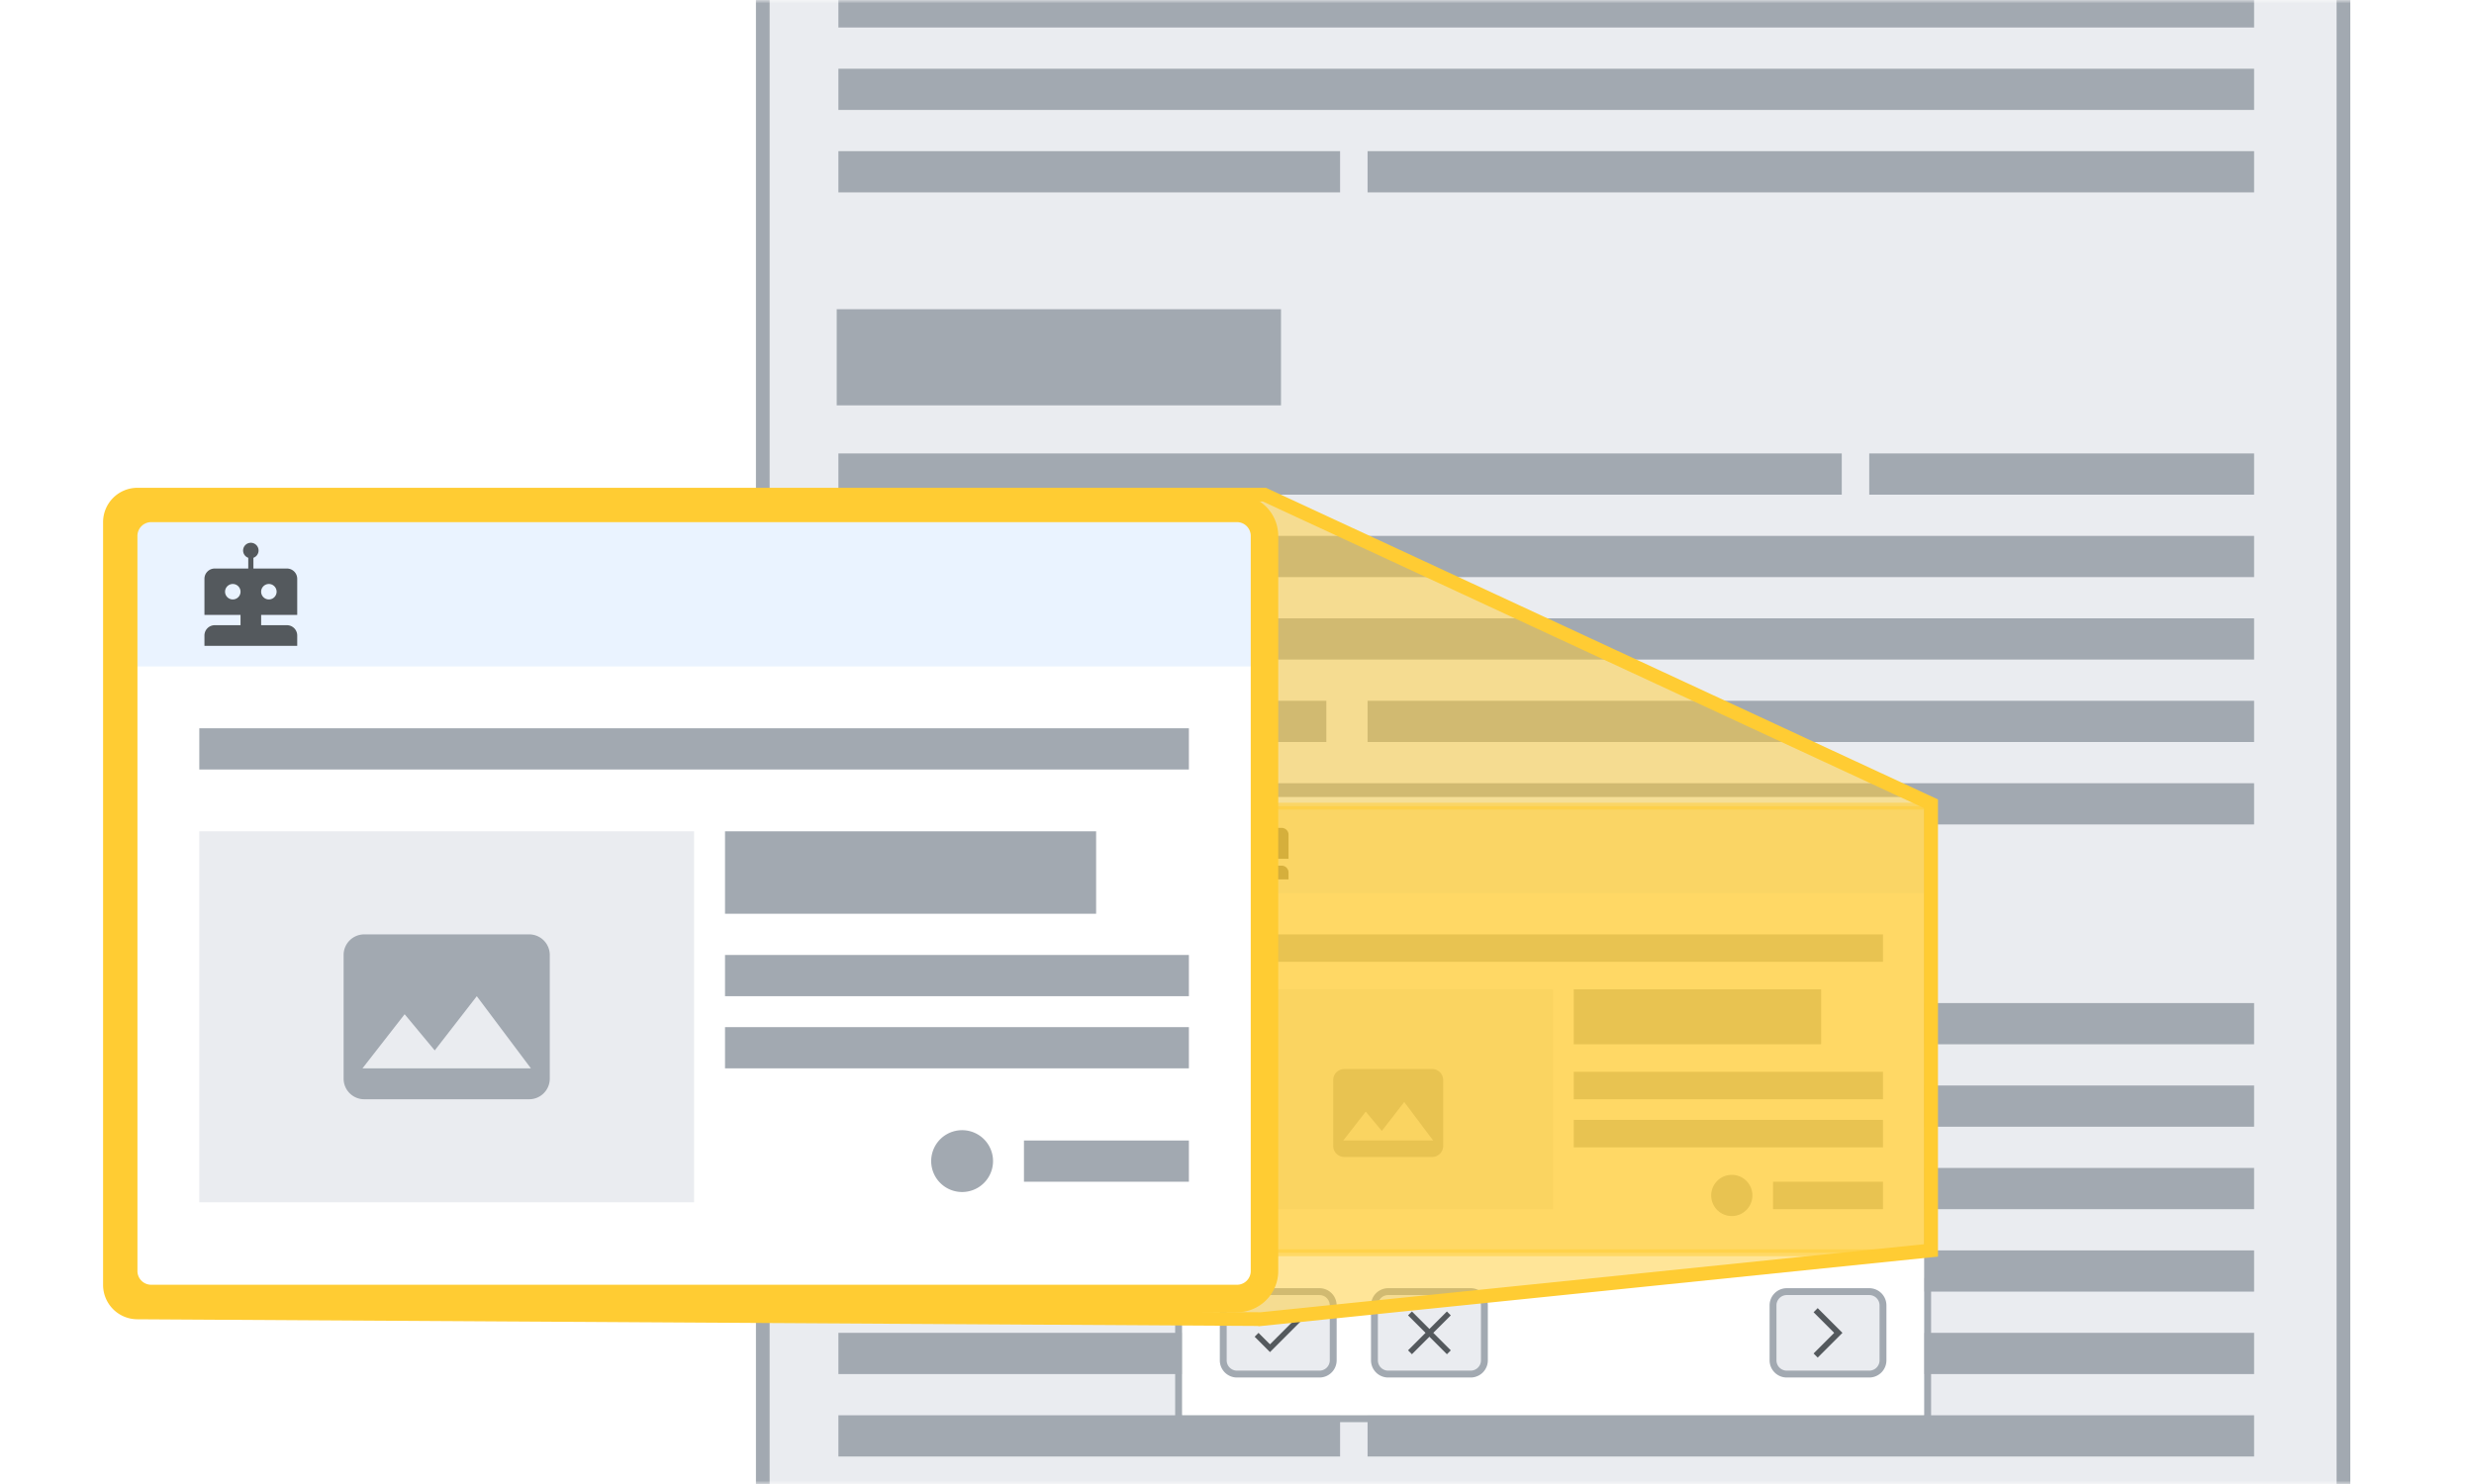 <svg xmlns="http://www.w3.org/2000/svg" width="360" height="216" fill="none" viewBox="0 0 360 216">
  <g clip-path="url(#a)">
    <mask id="b" width="360" height="216" x="0" y="0" maskUnits="userSpaceOnUse" style="mask-type:luminance">
      <path fill="#fff" d="M360 0H0v216h360V0Z"/>
    </mask>
    <g mask="url(#b)">
      <g filter="url(#c)">
        <path fill="#EAECF0" d="M336-16H116c-2.209 0-4 2.239-4 5v230c0 2.761 1.791 5 4 5h220c2.209 0 4-2.239 4-5V-11c0-2.761-1.791-5-4-5Z"/>
        <path stroke="#A2A9B1" stroke-linecap="square" stroke-width="2" d="M336-14H116c-2.761 0-5 2.758-5 6.16v226.68c0 3.402 2.239 6.16 5 6.16h220c2.761 0 5-2.758 5-6.16V-7.84c0-3.402-2.239-6.16-5-6.16Z"/>
      </g>
      <path fill="#A2A9B1" d="M328 114H122v6h206v-6Zm0 32H122v6h206v-6Zm-80 12H122v6h126v-6Zm80 0h-77v6h77v-6Zm-150 12h-56v6h56v-6Zm32-38h-88v8h88v-8Zm-17-30h-71v6h71v-6Zm135 0H199v6h129v-6Zm0-80H199v6h129v-6Zm0 184H199v6h129v-6ZM195 22h-73v6h73v-6Zm0 184h-73v6h73v-6ZM328 90H122v6h206v-6Zm0-80H122v6h206v-6Zm0 184H122v6h206v-6Zm0-116H122v6h206v-6Zm0-80H122v6h206v-6Zm0 184H122v6h206v-6Zm0-116h-56v6h56v-6Zm0 104h-56v6h56v-6ZM268 66H122v6h146v-6Zm-81.596-21h-64.65v14h64.65V45Z"/>
      <path fill="#A2A9B1" d="M268 170H122v6h146v-6Z"/>
      <g filter="url(#d)">
        <path fill="#fff" d="M280 117H172v90h108v-90Z"/>
        <path fill="#fff" d="M280 183H172v24h108v-24Z"/>
        <path fill="#EAECF0" stroke="#A2A9B1" stroke-linecap="square" d="M192 189h-12a2 2 0 0 0-2 2v8a2 2 0 0 0 2 2h12a2 2 0 0 0 2-2v-8a2 2 0 0 0-2-2Z"/>
        <path fill="#54595D" fill-rule="evenodd" d="M184.8 196.668 183.132 195l-.564.564 2.232 2.236 4.8-4.8-.564-.568-4.236 4.236Z" clip-rule="evenodd"/>
        <path fill="#EAECF0" stroke="#A2A9B1" stroke-linecap="square" d="M272 189h-12a2 2 0 0 0-2 2v8a2 2 0 0 0 2 2h12a2 2 0 0 0 2-2v-8a2 2 0 0 0-2-2Z"/>
        <path fill="#54595D" fill-rule="evenodd" d="m264.5 191.4-.6.6 3 3-3 3 .6.6 3.6-3.6-3.6-3.6Z" clip-rule="evenodd"/>
        <path fill="#EAECF0" stroke="#A2A9B1" stroke-linecap="square" d="M214 189h-12a2 2 0 0 0-2 2v8a2 2 0 0 0 2 2h12a2 2 0 0 0 2-2v-8a2 2 0 0 0-2-2Z"/>
        <path fill="#54595D" fill-rule="evenodd" d="m208.565 194.999 2.546-2.545-.566-.566-2.546 2.546-2.544-2.545-.566.565 2.545 2.545-2.546 2.546.566.565 2.545-2.545 2.547 2.546.565-.565-2.546-2.547Z" clip-rule="evenodd"/>
        <path fill="#fff" d="M280 117H172v70h108v-70Z"/>
        <path fill="#A2A9B1" d="M274 157h-45v4h45v-4Zm0-20h-96v4h96v-4Zm0 27h-45v4h45v-4Zm-9-19h-36v8h36v-8Zm-10 30a3 3 0 1 0-6 0 3 3 0 0 0 6 0Zm19-2h-16v4h16v-4Z"/>
        <path fill="#EAF3FF" d="M172 117h108v14H172v-14Z"/>
        <path fill="#EAECF0" d="M226 145h-48v32h48v-32Z"/>
        <path fill="#A2A9B1" fill-rule="evenodd" d="M208.4 156.6h-12.8a1.6 1.6 0 0 0-1.6 1.6v9.6a1.6 1.6 0 0 0 1.6 1.6h12.8a1.6 1.6 0 0 0 1.6-1.6v-9.6a1.6 1.6 0 0 0-1.6-1.6ZM195.464 167l3.272-4.2 2.336 2.808 3.264-4.208 4.2 5.6h-13.072Z" clip-rule="evenodd"/>
        <path fill="#54595D" fill-rule="evenodd" d="M182.75 121.5h-3.252a.999.999 0 0 0-.998.998V126h3.5v1h-2.502a.997.997 0 0 0-.998 1v1h9v-1c0-.553-.447-1-.998-1H184v-1h3.5v-3.502a.998.998 0 0 0-.998-.998h-3.252v-1.043a.75.75 0 1 0-.5 0v1.043Zm2 3a.75.75 0 1 1 0-1.5.75.75 0 0 1 0 1.5Zm-3.5 0a.75.75 0 1 1 0-1.5.75.75 0 0 1 0 1.5Z" clip-rule="evenodd"/>
        <path stroke="#A2A9B1" stroke-linecap="square" d="M280.5 116.5h-109v91h109v-91Z"/>
      </g>
      <path fill="#FC3" stroke="#FC3" stroke-linecap="square" d="M172 117.341h-.5v65h109v-65H172Z" opacity=".5"/>
      <path fill="#FC3" fill-opacity=".5" stroke="#FC3" stroke-width="2" d="m183.5 192-163.524-.976a4 4 0 0 1-3.976-4V76a4 4 0 0 1 4-4h164l97 45v65l-97.5 10Z"/>
      <path fill="#fff" d="M180 74H22a4 4 0 0 0-4 4v107a4 4 0 0 0 4 4h158a4 4 0 0 0 4-4V78a4 4 0 0 0-4-4Z"/>
      <path fill="#A2A9B1" d="M173 139h-67.5v6H173v-6Zm0-33H29v6h144v-6Zm0 43.5h-67.5v6H173v-6ZM159.5 121h-54v12h54v-12Zm-15 48a4.5 4.5 0 1 0-9 0 4.5 4.5 0 0 0 9 0Zm28.5-3h-24v6h24v-6Z"/>
      <path fill="#EAF3FF" d="M20 76h162v21H20V76Z"/>
      <path fill="#EAECF0" d="M101 121H29v54h72v-54Z"/>
      <path fill="#A2A9B1" fill-rule="evenodd" d="M77 136H53a3 3 0 0 0-3 3v18a3 3 0 0 0 3 3h24a3 3 0 0 0 3-3v-18a3 3 0 0 0-3-3Zm-24.255 19.5 6.135-7.875 4.38 5.265 6.12-7.89 7.875 10.5h-24.51Z" clip-rule="evenodd"/>
      <path fill="#54595D" fill-rule="evenodd" d="M36.125 82.75h-4.879c-.826 0-1.496.671-1.496 1.497V89.5H35V91h-3.754c-.826 0-1.496.666-1.496 1.5V94h13.5v-1.5c0-.828-.67-1.5-1.496-1.5H38v-1.5h5.25v-5.252c0-.827-.67-1.498-1.496-1.498h-4.879v-1.563a1.125 1.125 0 1 0-.75 0v1.563Zm3 4.5a1.125 1.125 0 1 1 0-2.25 1.125 1.125 0 0 1 0 2.25Zm-5.25 0a1.125 1.125 0 1 1 0-2.25 1.125 1.125 0 0 1 0 2.25Z" clip-rule="evenodd"/>
      <path stroke="#FC3" stroke-linecap="square" stroke-width="4" d="M180 74H22a4 4 0 0 0-4 4v107a4 4 0 0 0 4 4h158a4 4 0 0 0 4-4V78a4 4 0 0 0-4-4Z"/>
    </g>
  </g>
  <defs>
    <filter id="c" width="240" height="250" x="106" y="-16" color-interpolation-filters="sRGB" filterUnits="userSpaceOnUse">
      <feFlood flood-opacity="0" result="BackgroundImageFix"/>
      <feColorMatrix in="SourceAlpha" result="hardAlpha" values="0 0 0 0 0 0 0 0 0 0 0 0 0 0 0 0 0 0 127 0"/>
      <feOffset dy="4"/>
      <feGaussianBlur stdDeviation="2"/>
      <feComposite in2="hardAlpha" operator="out"/>
      <feColorMatrix values="0 0 0 0 0 0 0 0 0 0 0 0 0 0 0 0 0 0 0.25 0"/>
      <feBlend in2="BackgroundImageFix" result="effect1_dropShadow_1_235"/>
      <feBlend in="SourceGraphic" in2="effect1_dropShadow_1_235" result="shape"/>
    </filter>
    <filter id="d" width="112" height="94" x="170" y="114" color-interpolation-filters="sRGB" filterUnits="userSpaceOnUse">
      <feFlood flood-opacity="0" result="BackgroundImageFix"/>
      <feColorMatrix in="SourceAlpha" result="hardAlpha" values="0 0 0 0 0 0 0 0 0 0 0 0 0 0 0 0 0 0 127 0"/>
      <feOffset dy="-1"/>
      <feGaussianBlur stdDeviation=".5"/>
      <feComposite in2="hardAlpha" operator="out"/>
      <feColorMatrix values="0 0 0 0 0 0 0 0 0 0 0 0 0 0 0 0 0 0 0.1 0"/>
      <feBlend in2="BackgroundImageFix" result="effect1_dropShadow_1_235"/>
      <feBlend in="SourceGraphic" in2="effect1_dropShadow_1_235" result="shape"/>
    </filter>
    <clipPath id="a">
      <path fill="#fff" d="M0 0h360v216H0z"/>
    </clipPath>
  </defs>
</svg>
